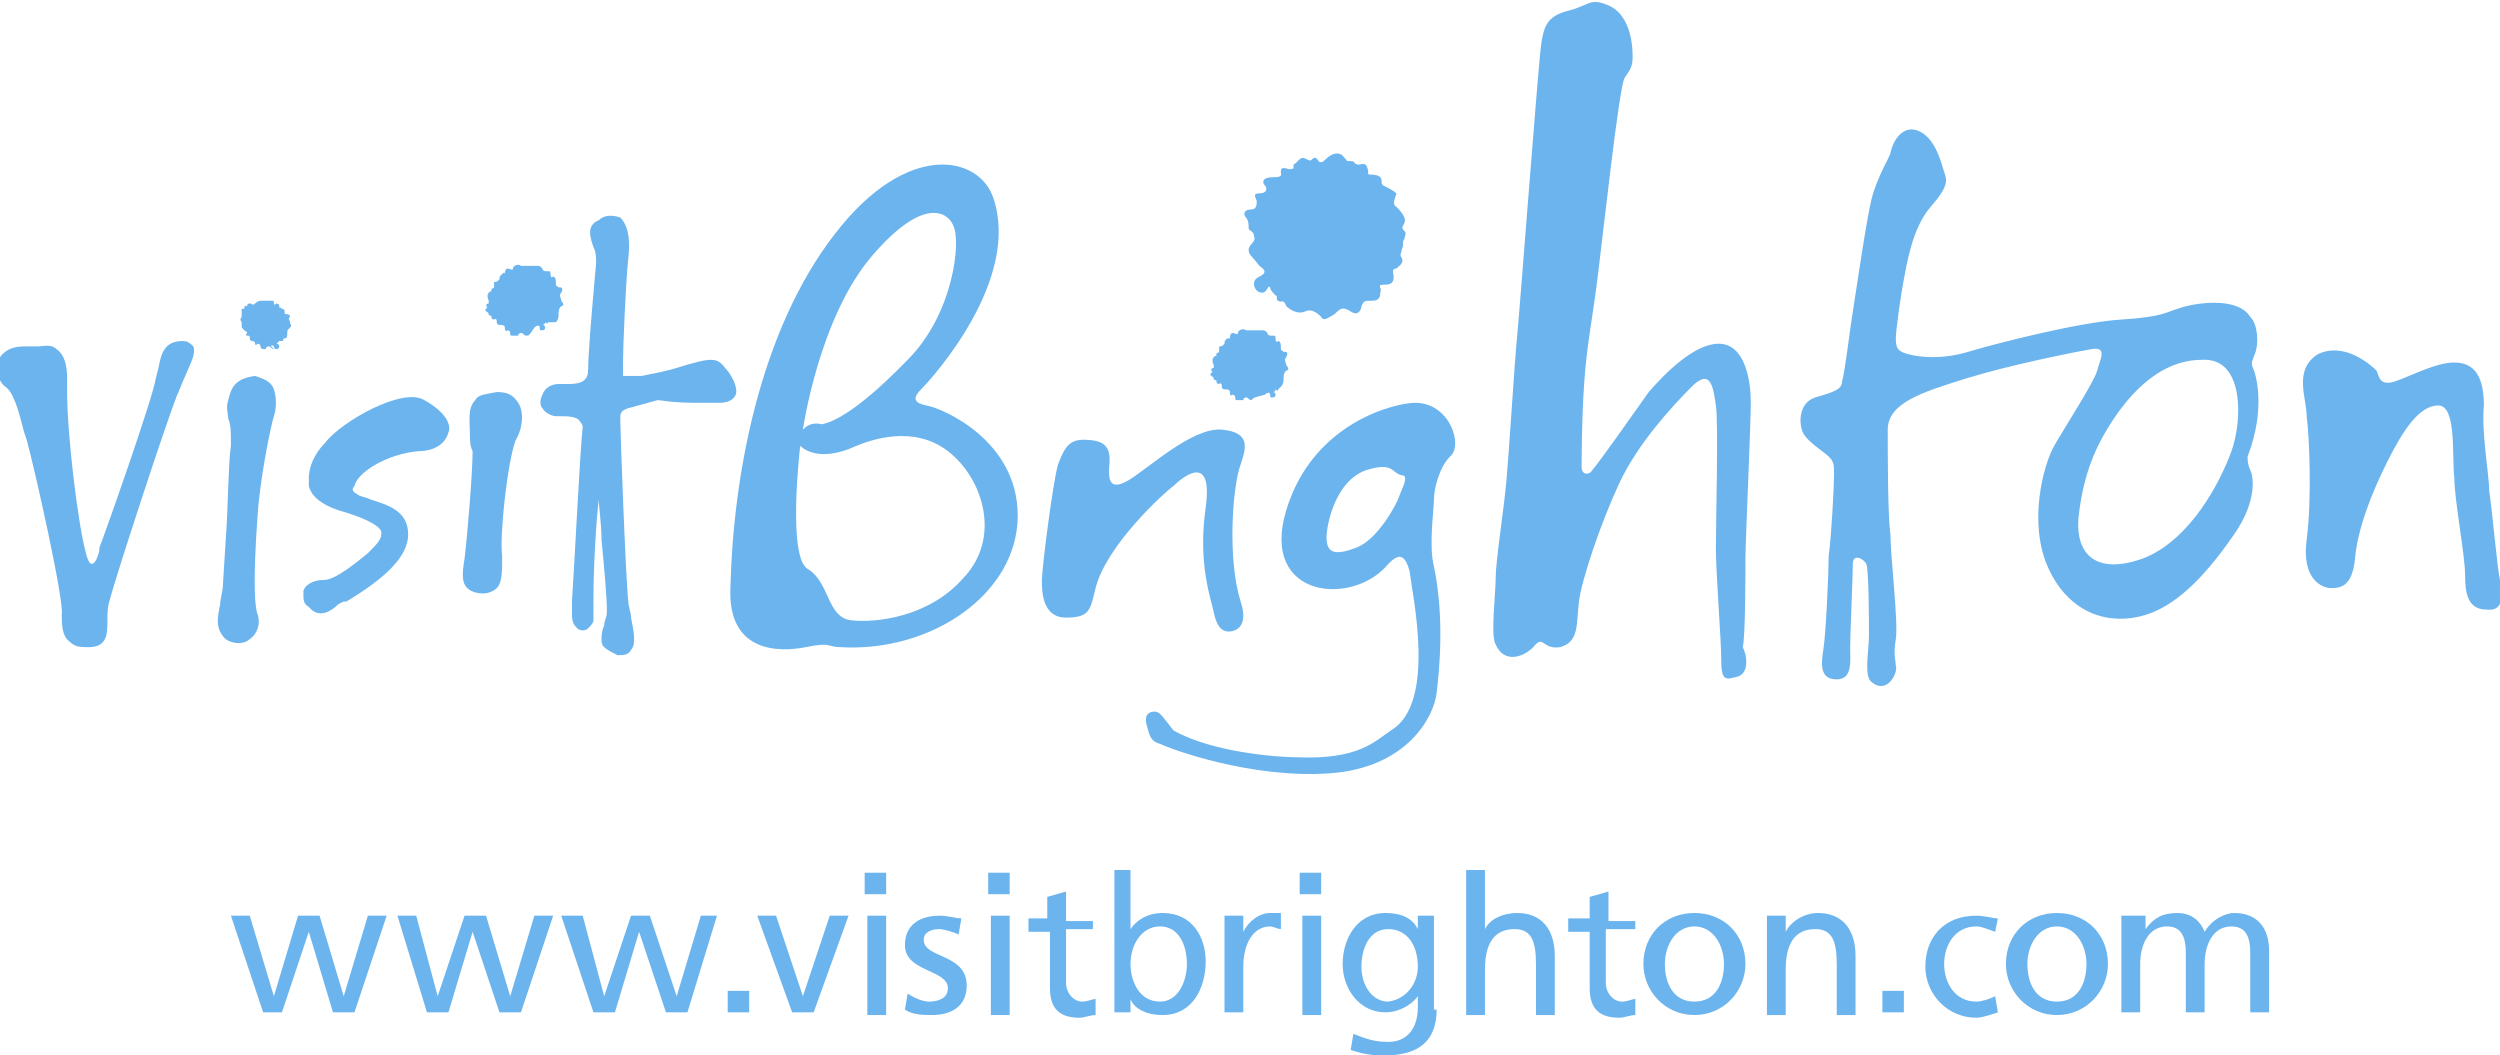 <?xml version="1.0" encoding="utf-8"?>
<!-- Generator: Adobe Illustrator 27.2.0, SVG Export Plug-In . SVG Version: 6.00 Build 0)  -->
<svg version="1.1" id="Layer_1" xmlns="http://www.w3.org/2000/svg" xmlns:xlink="http://www.w3.org/1999/xlink" x="0px" y="0px"
	 viewBox="0 0 93.1 39.3" style="enable-background:new 0 0 93.1 39.3;" xml:space="preserve">
<style type="text/css">
	.st0{fill-rule:evenodd;clip-rule:evenodd;fill:#6CB4EE;}
	.st1{fill:#6CB4EE;}
</style>
<path class="st0" d="M34.5,15.1C34,15,34,14.8,34.3,14.5C34.8,14,38,10.4,37,7.4c-0.5-1.6-3.2-2.2-5.9,1.3c-2.8,3.6-3.8,9-3.9,13.2
	c-0.1,2.4,1.8,2.4,2.8,2.2c1-0.2,0.8,0,1.3,0c3.4,0.2,6.6-2,6.6-4.9C37.9,16.4,35.1,15.2,34.5,15.1 M29.9,16c0,0,0.6-4.2,2.6-6.5
	c1.9-2.2,2.8-1.6,3-1.1c0.3,0.6,0,3.3-1.7,5c-0.3,0.3-2.1,2.2-3.2,2.4C30.2,15.7,30,15.9,29.9,16C29.9,16,29.9,16,29.9,16
	 M35.9,21.5c-1.3,1.5-3.3,1.7-4.2,1.6c-0.9-0.1-0.8-1.4-1.6-1.9c-0.8-0.4-0.3-4.6-0.3-4.6s0.6,0.7,2.1,0c0.5-0.2,2.1-0.8,3.4,0.2
	C36.6,17.8,37.3,20,35.9,21.5 M43.7,18.1c0.2-0.2,1.5-1.4,1.2,0.8c-0.3,2.1,0.2,3.4,0.3,3.9c0.1,0.5,0.3,0.8,0.7,0.7
	c0.4-0.1,0.5-0.5,0.3-1.1c-0.5-1.6-0.3-4.3,0-5.1c0.2-0.6,0.4-1.2-0.7-1.3c-1.1-0.1-2.8,1.5-3.5,1.9c-0.7,0.4-0.7-0.1-0.7-0.4
	c0-0.3,0.2-1-0.6-1.1c-0.8-0.1-1,0.1-1.3,0.9c-0.2,0.7-0.6,3.9-0.6,4.3c0,0.4,0,1.4,0.9,1.4c0.9,0,0.9-0.3,1.1-1.1
	C41.2,20.3,43.4,18.3,43.7,18.1 M83.9,13.7c-0.1-0.2,0-0.3,0.1-0.6c0.1-0.3,0.1-1-0.2-1.3c-0.5-0.8-2.2-0.5-2.7-0.3
	c-0.4,0.1-0.5,0.3-2.1,0.4c-1.6,0.1-4.7,0.9-5.7,1.2c-1,0.3-1.8,0.2-2.2,0.1c-0.4-0.1-0.5-0.2-0.5-0.6c0-0.3,0.2-1.7,0.3-2.2
	c0.1-0.5,0.3-1.9,1-2.7c0.7-0.8,0.6-1,0.5-1.3c-0.1-0.3-0.3-1.2-0.9-1.5c-0.6-0.3-1,0.3-1.1,0.8c0,0.1-0.5,0.9-0.7,1.7
	c-0.2,0.8-0.6,3.6-0.7,4.2c-0.1,0.6-0.3,2.3-0.4,2.6c0,0.3-0.3,0.4-1,0.6C67,15,67,15.7,67.1,16c0.1,0.4,0.8,0.8,1,1
	s0.2,0.3,0.2,0.7c0,0.4-0.1,2.3-0.2,3c0,0.6-0.1,2.9-0.2,3.5c-0.1,0.6-0.1,1.1,0.5,1.1s0.5-0.7,0.5-1.2c0-0.4,0.1-2.7,0.1-3.1
	c0-0.4,0.4-0.2,0.5,0c0.1,0.2,0.1,2.2,0.1,2.7c0,0.5-0.2,1.5,0.1,1.7c0.6,0.5,1-0.4,0.9-0.6c0-0.2-0.1-0.4,0-1
	c0.1-0.6-0.2-3.1-0.2-3.9c-0.1-0.7-0.1-2.9-0.1-3.9c0-1,1.3-1.4,2.9-1.9c1.6-0.5,4.1-1,4.7-1.1c0.6-0.1,0.3,0.4,0.2,0.8
	s-1.2,2.1-1.6,2.8s-1,2.9-0.2,4.6c0.8,1.7,2.3,2.1,3.6,1.7c1.3-0.4,2.4-1.7,3.3-3c0.9-1.3,0.7-2.2,0.6-2.4c-0.1-0.2-0.1-0.4-0.1-0.5
	C84.4,15.2,84,13.9,83.9,13.7 M83.1,16.8c-0.4,1.1-1.5,3.3-3.3,4c-1.7,0.6-2.5-0.1-2.4-1.5c0.1-0.9,0.3-2,1-3.2
	c0.7-1.2,1.9-2.7,3.6-2.7C83.6,13.3,83.5,15.7,83.1,16.8 M65,20.8c0-0.6,0.2-5,0.2-5.8c0-0.8-0.2-2.2-1.2-2.2c-0.9,0-2,1.1-2.6,1.8
	c-0.5,0.7-1.9,2.7-2.1,2.9c-0.1,0.2-0.4,0.2-0.4-0.1c0-0.3,0-1.8,0.1-3.2c0.1-1.4,0.3-2.3,0.5-3.9s0.8-7.1,1-7.4
	c0.2-0.3,0.3-0.4,0.3-0.8c0-0.7-0.2-1.6-0.9-1.9c-0.7-0.3-0.7,0-1.5,0.2c-0.8,0.2-0.9,0.6-1,1.2c-0.1,0.6-0.8,9.9-0.9,10.9
	c-0.1,1-0.3,4.3-0.4,5.4c-0.1,1.1-0.4,3-0.4,3.6c0,0.6-0.2,2.2,0,2.5c0.3,0.7,1,0.5,1.4,0.1c0.4-0.5,0.3,0.1,1,0
	c0.7-0.2,0.6-0.8,0.7-1.7c0.1-0.8,0.8-2.9,1.5-4.4c0.7-1.5,2-2.9,2.7-3.6c0.7-0.7,0.8,0,0.9,0.7c0.1,0.6,0,4.3,0,5.3
	c0,1,0.2,3.4,0.2,4.2c0,0.8,0.2,0.7,0.6,0.6s0.4-0.7,0.2-1.1C65,23.7,65,21.4,65,20.8 M52.7,15c-0.7,0-3.8,0.7-4.8,4
	c-1,3.3,2.5,3.6,3.8,2c0.3-0.3,0.6-0.5,0.8,0.3c0.1,0.9,1,4.9-0.7,5.9c-0.6,0.4-1.2,1.1-3.5,1c-0.8,0-3.2-0.2-4.6-1
	c-0.4-0.5-0.5-0.7-0.7-0.7c-0.2,0-0.4,0.1-0.3,0.5c0.1,0.3,0.1,0.6,0.5,0.7c0.4,0.2,3.4,1.3,6.3,1.1c2.9-0.2,3.9-2.1,4-3
	c0.1-0.8,0.3-2.8-0.1-4.7c-0.2-0.8,0-2.1,0-2.5c0-0.4,0.2-1.2,0.6-1.6C54.5,16.6,54,15,52.7,15 M52.1,18.5c-0.1,0.3-0.8,1.6-1.6,1.9
	c-0.8,0.3-1.1,0.2-1.1-0.4c0-0.4,0.3-2.1,1.5-2.5c1-0.3,0.9,0.1,1.3,0.2C52.5,17.7,52.2,18.2,52.1,18.5 M93.1,21.6
	c-0.1-0.4-0.3-2.7-0.4-3.3c0-0.6-0.3-2.2-0.2-3.2c0-1-0.3-1.6-1.1-1.6c-0.7,0-1.6,0.5-2.2,0.7c-0.6,0.2-0.6-0.2-0.7-0.4
	c-0.2-0.2-1.2-1.1-2.2-0.6c-0.9,0.6-0.4,1.6-0.4,2.3c0.1,0.7,0.2,3.1,0,4.6c-0.2,1.5,0.6,1.8,0.9,1.8s0.8,0,0.9-1.1
	c0.1-1.1,0.6-2.4,1.2-3.6c0.6-1.2,1.2-2.1,1.9-2.1c0.7,0,0.5,1.9,0.6,2.7c0,0.8,0.4,2.9,0.4,3.6c0,0.7,0.1,1.3,0.8,1.3
	C93.3,22.8,93.2,22,93.1,21.6"/>
<path class="st0" d="M46.5,9.3c0-0.2,0.3-0.3,0.2-0.5c0-0.2-0.2-0.2-0.2-0.3c0-0.1,0-0.3-0.1-0.4c-0.1-0.1-0.1-0.3,0.2-0.3
	c0.2,0,0.2-0.2,0.2-0.3c0-0.1-0.2-0.3,0.1-0.3c0.3,0,0.3-0.2,0.2-0.3c-0.1-0.1-0.1-0.3,0.3-0.3c0.4,0,0.3-0.1,0.3-0.2
	c0-0.1,0-0.2,0.3-0.1c0.3,0,0.1-0.1,0.2-0.2c0.1,0,0.2-0.3,0.4-0.2c0.2,0.1,0.2,0.1,0.3,0c0.1-0.1,0.2,0.1,0.2,0.1
	c0.1,0.1,0.2,0,0.3-0.1c0.1-0.1,0.4-0.3,0.6-0.1c0.2,0.2,0.1,0.2,0.3,0.2c0.2,0,0.1,0.1,0.2,0.1c0.1,0.1,0.3-0.1,0.4,0.1
	c0.1,0.2,0,0.3,0.1,0.3c0.1,0,0.3,0,0.4,0.1s0,0.2,0.1,0.3C51.7,7,51.9,7.1,52,7.2c0,0.1-0.2,0.4,0,0.5c0.1,0.1,0.4,0.4,0.3,0.6
	c-0.1,0.2-0.1,0.2,0,0.3c0.1,0.1,0,0.2,0,0.3c-0.1,0.1,0,0.2-0.1,0.4c0,0.1-0.1,0.2,0,0.3c0.1,0.2-0.1,0.3-0.2,0.4
	c-0.2,0-0.1,0.2-0.1,0.3c0,0.1,0,0.3-0.3,0.3c-0.4,0-0.1,0.1-0.2,0.3c0,0.1,0,0.3-0.3,0.3c-0.3,0-0.3,0-0.4,0.2
	c0,0.1-0.1,0.4-0.4,0.2c-0.3-0.2-0.4-0.1-0.6,0.1c-0.2,0.1-0.4,0.3-0.5,0.1c-0.2-0.2-0.4-0.3-0.6-0.2c-0.2,0.1-0.5,0-0.7-0.2
	c-0.1-0.3-0.2-0.1-0.3-0.2c-0.1,0,0-0.2-0.1-0.2c-0.1-0.1-0.2-0.2-0.2-0.3c-0.1-0.1-0.1,0.2-0.3,0.2c-0.2,0-0.3-0.2-0.3-0.3
	c0-0.1,0-0.2,0.2-0.3s0.3-0.2,0-0.4C46.6,9.5,46.5,9.5,46.5,9.3"/>
<path class="st0" d="M46.6,14.9c-0.1,0-0.1-0.1-0.2-0.1c-0.1,0-0.1,0.1-0.1,0.1c0,0-0.1,0-0.2,0c-0.1,0-0.1,0-0.1-0.1
	c0-0.1-0.1-0.1-0.1-0.1c0,0-0.1,0.1-0.1-0.1c0-0.1-0.1-0.1-0.2-0.1c0,0-0.1,0-0.1-0.1c0-0.2-0.1-0.1-0.1-0.1c0,0-0.1,0-0.1-0.1
	c0-0.1-0.1,0-0.1-0.1c0-0.1-0.2-0.1-0.1-0.2c0.1-0.1,0-0.1,0-0.1c0,0,0-0.1,0.1-0.1c0,0,0-0.1,0-0.1c0,0-0.1-0.2,0-0.3
	c0.1-0.1,0.1,0,0.1-0.1s0,0,0.1-0.1c0-0.1,0-0.1,0-0.2c0.1,0,0.1,0,0.2-0.1c0-0.1,0-0.1,0.1-0.2c0.1,0,0.1,0,0.1,0
	c0,0,0-0.2,0.1-0.2c0.1,0,0.2,0.1,0.2,0c0-0.1,0.2-0.2,0.3-0.1c0.1,0,0.1,0,0.1,0s0.1,0,0.2,0c0,0,0.1,0,0.2,0c0.1,0,0.1,0,0.1,0
	c0.1,0,0.1,0,0.2,0.1c0,0.1,0.1,0.1,0.2,0.1c0.1,0,0.1,0,0.1,0.1c0,0.2,0.1,0.1,0.1,0.1c0,0,0.1,0,0.1,0.2s0,0.1,0.1,0.2
	c0.1,0,0.2,0,0.1,0.2c-0.1,0.1,0,0.2,0,0.3c0.1,0.1,0.1,0.2,0,0.2c-0.1,0.1-0.1,0.2-0.1,0.3c0,0.1,0,0.2-0.1,0.3
	c-0.1,0.1-0.1,0.1-0.1,0.1c0,0.1-0.1,0-0.1,0c0,0.1-0.1,0.1-0.1,0.1s0.1,0,0.1,0.1c0,0.1-0.1,0.1-0.1,0.1c-0.1,0-0.1,0-0.1-0.1
	s-0.1-0.1-0.2,0C46.7,14.8,46.7,14.8,46.6,14.9"/>
<path class="st0" d="M19.6,12.5c-0.1,0-0.1-0.1-0.2-0.1c-0.1,0-0.1,0.1-0.1,0.1c0,0-0.1,0-0.2,0c-0.1,0-0.1,0-0.1-0.1
	c0-0.1-0.1-0.1-0.1-0.1c0,0-0.1,0.1-0.1-0.1c0-0.1-0.1-0.1-0.2-0.1c0,0-0.1,0-0.1-0.1c0-0.2-0.1-0.1-0.1-0.1c0,0-0.1,0-0.1-0.1
	c0-0.1-0.1,0-0.1-0.1c0-0.1-0.2-0.1-0.1-0.2c0.1-0.1,0-0.1,0-0.1c0,0,0-0.1,0.1-0.1c0,0,0-0.1,0-0.1c0,0-0.1-0.2,0-0.3
	c0.1-0.1,0.1,0,0.1-0.1s0,0,0.1-0.1c0-0.1,0-0.1,0-0.2c0.1,0,0.1,0,0.2-0.1c0-0.1,0-0.1,0.1-0.2s0.1,0,0.1,0c0,0,0-0.2,0.1-0.2
	c0.1,0,0.2,0.1,0.2,0c0-0.1,0.2-0.2,0.3-0.1c0.1,0,0.1,0,0.1,0s0.1,0,0.2,0c0,0,0.1,0,0.2,0c0.1,0,0.1,0,0.1,0c0.1,0,0.1,0,0.2,0.1
	c0,0.1,0.1,0.1,0.2,0.1c0.1,0,0.1,0,0.1,0.1c0,0.2,0.1,0.1,0.1,0.1c0,0,0.1,0,0.1,0.2s0,0.1,0.1,0.2c0.1,0,0.2,0,0.1,0.2
	c-0.1,0.1,0,0.2,0,0.3c0.1,0.1,0.1,0.2,0,0.2c-0.1,0.1-0.1,0.2-0.1,0.3c0,0.1,0,0.2-0.1,0.3C20.3,12,20.4,12,20.4,12
	c0,0.1-0.1,0-0.1,0c0,0.1-0.1,0.1-0.1,0.1c0,0,0.1,0,0.1,0.1c0,0.1-0.1,0.1-0.1,0.1c-0.1,0-0.1,0-0.1-0.1s-0.1-0.1-0.2,0
	C19.7,12.5,19.7,12.5,19.6,12.5"/>
<path class="st0" d="M10.2,13c-0.1,0-0.1-0.1-0.2-0.1c-0.1,0-0.1,0.1-0.1,0.1s-0.1,0-0.1,0c0,0-0.1,0-0.1-0.1c0-0.1-0.1-0.1-0.1-0.1
	c0,0-0.1,0.1-0.1,0c0-0.1-0.1-0.1-0.1-0.1c0,0-0.1,0-0.1-0.1c0-0.1,0-0.1-0.1-0.1c0,0-0.1,0,0-0.1c0-0.1,0,0-0.1-0.1
	c0,0-0.1-0.1-0.1-0.1c0-0.1,0-0.1,0-0.1s0-0.1,0-0.1C9,12,9,12,9,12c0,0-0.1-0.1,0-0.2C9,11.7,9,11.7,9,11.7c0-0.1,0,0,0-0.1
	c0,0,0-0.1,0-0.1c0.1,0,0.1,0,0.1,0c0,0,0-0.1,0-0.1c0.1,0,0.1,0,0.1,0s0-0.1,0.1-0.1c0.1,0,0.1,0.1,0.2,0c0,0,0.1-0.1,0.2-0.1
	c0.1,0,0.1,0,0.1,0c0,0,0.1,0,0.1,0c0,0,0.1,0,0.1,0c0,0,0.1,0,0.1,0c0.1,0,0.1,0,0.1,0.1c0,0.1,0.1,0,0.1,0c0,0,0.1,0,0.1,0.1
	c0,0.1,0,0,0.1,0.1c0,0,0.1,0,0.1,0.1c0,0.1,0,0.1,0.1,0.1c0,0,0.1,0,0.1,0.1c-0.1,0.1,0,0.1,0,0.2c0,0.1,0.1,0.1,0,0.2
	c-0.1,0.1-0.1,0.1-0.1,0.2c0,0.1,0,0.2-0.1,0.2c-0.1,0,0,0.1-0.1,0.1c0,0-0.1,0-0.1,0c0,0-0.1,0.1-0.1,0.1c0,0,0.1,0,0.1,0.1
	c0,0.1-0.1,0.1-0.1,0.1c0,0-0.1,0-0.1-0.1c0,0-0.1-0.1-0.1,0C10.2,13,10.2,13,10.2,13"/>
<path class="st0" d="M22.3,8.2L22.3,8.2c-0.5,0.2-0.3,0.7-0.2,1c0.1,0.2,0.1,0.4,0.1,0.6c0,0-0.3,3.2-0.3,4c0,0.4-0.3,0.5-0.7,0.5
	l-0.2,0l-0.2,0c-0.2,0-0.5,0.1-0.6,0.4c-0.1,0.2-0.1,0.4,0,0.5c0.1,0.2,0.4,0.3,0.5,0.3l0.2,0c0.2,0,0.6,0,0.7,0.2
	c0,0,0.1,0.1,0.1,0.2c-0.1,0.9-0.3,5-0.4,6.5l0,0.5c0,0.3,0.1,0.4,0.2,0.5c0.1,0.1,0.3,0.1,0.4,0c0.1-0.1,0.2-0.2,0.2-0.3
	c0,0,0,0,0,0c0-0.2,0-0.5,0-0.8c0-1.2,0.1-2.9,0.2-3.7c0,0.3,0.1,0.9,0.1,1.5c0.1,1,0.2,2.2,0.2,2.6c0,0,0,0,0,0.1
	c0,0.2-0.1,0.3-0.1,0.5c-0.1,0.2-0.1,0.4-0.1,0.5c0,0.1,0,0.2,0.1,0.3c0.1,0.1,0.3,0.2,0.5,0.3c0.2,0,0.4,0,0.5-0.2
	c0.2-0.2,0.1-0.7,0-1.2c0-0.2-0.1-0.4-0.1-0.6c-0.1-0.8-0.3-6.4-0.3-6.7l0-0.1c0-0.2,0-0.3,0.3-0.4l1.1-0.3C25.2,15,25.6,15,26,15
	c0.2,0,0.5,0,0.8,0c0.3,0,0.5-0.1,0.6-0.3c0.1-0.3-0.2-0.8-0.4-1l0,0c-0.3-0.4-0.5-0.4-1.8,0c-0.3,0.1-0.8,0.2-1.3,0.3l-0.3,0
	c-0.3,0-0.4,0-0.4,0c0,0,0-0.2,0-0.4l0-0.1c0-0.5,0.1-3,0.2-3.9c0.1-0.9-0.1-1.3-0.3-1.5C22.8,8,22.5,8,22.3,8.2"/>
<path class="st0" d="M17.7,14.9c-0.3,0.3-0.2,0.8-0.2,1.3c0,0.2,0,0.4,0.1,0.6c0,0.8-0.2,3.2-0.3,4c-0.1,0.6-0.1,0.9,0.1,1.1
	c0.1,0.1,0.3,0.2,0.6,0.2c0.2,0,0.4-0.1,0.5-0.2c0.2-0.2,0.2-0.6,0.2-1.2c-0.1-0.8,0.2-3.5,0.5-4.3c0.3-0.5,0.3-1.1,0.1-1.4
	c-0.2-0.3-0.4-0.4-0.8-0.4C18,14.7,17.8,14.7,17.7,14.9"/>
<path class="st0" d="M12.1,16.5c-0.4,0.4-0.6,0.9-0.6,1.3c0,0.1,0,0.2,0,0.3c0.1,0.4,0.5,0.7,1.1,0.9c0.7,0.2,1.5,0.5,1.6,0.8
	c0,0,0,0,0,0.1c0,0.2-0.2,0.4-0.5,0.7c-1.2,1-1.5,1-1.7,1c-0.2,0-0.6,0.1-0.7,0.4c0,0,0,0.1,0,0.2c0,0.1,0,0.3,0.2,0.4
	c0.4,0.5,0.9,0.1,1.1-0.1l0.2-0.1l0.1,0c1.5-0.9,2.3-1.7,2.3-2.5c0-0.9-0.8-1.1-1.4-1.3c-0.2-0.1-0.4-0.1-0.5-0.2
	c-0.2-0.1-0.2-0.2-0.1-0.3c0.1-0.5,1.2-1.2,2.4-1.3c0.6,0,1-0.3,1.1-0.7c0.1-0.2,0-0.7-0.9-1.2C15,14.4,12.7,15.7,12.1,16.5"/>
<path class="st0" d="M8.5,14.9L8.5,14.9c-0.1,0.3,0,0.5,0,0.7c0.1,0.2,0.1,0.5,0.1,1c-0.1,0.6-0.1,2.3-0.2,3.6l-0.1,1.6
	c0,0.2-0.1,0.5-0.1,0.7c-0.1,0.5-0.2,0.9,0.2,1.3C8.7,24,9.1,24,9.3,23.8c0.3-0.2,0.4-0.6,0.3-0.9c-0.1-0.2-0.2-1.1,0-3.8
	c0.1-1.4,0.5-3.3,0.6-3.6c0.1-0.3,0.1-0.7,0-1c-0.1-0.3-0.4-0.4-0.7-0.5C8.7,14.1,8.6,14.5,8.5,14.9"/>
<path class="st0" d="M5.9,13.7l-0.1,0.4c-0.1,0.7-1.9,5.8-2.1,6.3l0,0.1C3.6,20.9,3.5,21,3.4,21c0,0-0.1,0-0.2-0.4
	c-0.3-1.1-0.7-4.4-0.7-6c0-0.1,0-0.2,0-0.3c0-0.1,0-0.1,0-0.2c0-0.5-0.1-0.9-0.4-1.1c-0.2-0.2-0.5-0.1-0.7-0.1c-0.1,0-0.2,0-0.4,0
	c-0.3,0-0.7,0-1,0.4c-0.2,0.3-0.1,0.9,0.2,1.1c0.3,0.2,0.5,0.9,0.7,1.7l0.1,0.3c0.3,1.1,1.4,6,1.3,6.5c0,0.3,0,0.8,0.3,1
	c0.2,0.2,0.4,0.2,0.7,0.2C4,24.1,4,23.6,4,23.1c0-0.3,0-0.5,0.1-0.8c0.2-0.8,2.1-6.6,2.5-7.6c0.1-0.2,0.2-0.5,0.3-0.7
	c0.2-0.5,0.4-0.8,0.3-1.1c-0.1-0.1-0.2-0.2-0.4-0.2C6.1,12.7,6,13.2,5.9,13.7"/>
<polygon class="st1" points="13.2,37.7 12.4,37.7 11.5,34.7 11.5,34.7 10.5,37.7 9.8,37.7 8.6,34.1 9.3,34.1 10.2,37.1 10.2,37.1 
	11.1,34.1 11.9,34.1 12.8,37.1 12.8,37.1 13.7,34.1 14.4,34.1 "/>
<polygon class="st1" points="19.4,37.7 18.6,37.7 17.6,34.7 17.6,34.7 16.7,37.7 15.9,37.7 14.8,34.1 15.5,34.1 16.3,37.1 
	16.3,37.1 17.3,34.1 18.1,34.1 19,37.1 19,37.1 19.9,34.1 20.6,34.1 "/>
<polygon class="st1" points="25.6,37.7 24.8,37.7 23.8,34.7 23.8,34.7 22.9,37.7 22.1,37.7 20.9,34.1 21.7,34.1 22.5,37.1 
	22.5,37.1 23.5,34.1 24.2,34.1 25.2,37.1 25.2,37.1 26.1,34.1 26.7,34.1 "/>
<rect x="27.1" y="36.9" class="st1" width="0.8" height="0.8"/>
<polygon class="st1" points="30.3,37.7 29.5,37.7 28.2,34.1 28.9,34.1 29.9,37.1 29.9,37.1 30.9,34.1 31.6,34.1 "/>
<path class="st1" d="M33,33.3h-0.8v-0.8H33V33.3z M32.3,34.1h0.7v3.7h-0.7V34.1z"/>
<path class="st1" d="M33.8,37c0.3,0.2,0.6,0.3,0.8,0.3c0.3,0,0.7-0.1,0.7-0.5c0-0.7-1.6-0.6-1.6-1.6c0-0.8,0.6-1.1,1.3-1.1
	c0.3,0,0.6,0.1,0.8,0.1l-0.1,0.6c-0.2-0.1-0.6-0.2-0.7-0.2c-0.3,0-0.6,0.1-0.6,0.4c0,0.7,1.6,0.5,1.6,1.7c0,0.8-0.6,1.1-1.3,1.1
	c-0.3,0-0.7,0-1-0.2L33.8,37"/>
<path class="st1" d="M37.6,33.3h-0.8v-0.8h0.8V33.3z M36.9,34.1h0.7v3.7h-0.7V34.1z"/>
<path class="st1" d="M40.7,34.6h-1v2c0,0.4,0.3,0.7,0.6,0.7c0.2,0,0.4-0.1,0.5-0.1v0.6c-0.2,0-0.4,0.1-0.6,0.1
	c-0.7,0-1.1-0.3-1.1-1.1v-2.1h-0.8v-0.5H39v-0.8l0.7-0.2v1.1h1V34.6"/>
<path class="st1" d="M41.4,32.4h0.7v2.2h0c0.2-0.3,0.6-0.6,1.2-0.6c1.1,0,1.6,0.9,1.6,1.8c0,1-0.5,2-1.6,2c-0.7,0-1.1-0.3-1.2-0.6h0
	v0.5h-0.6V32.4 M43.2,34.5c-0.7,0-1.1,0.7-1.1,1.4c0,0.6,0.3,1.4,1.1,1.4c0.7,0,1-0.8,1-1.4C44.2,35.2,43.9,34.5,43.2,34.5"/>
<path class="st1" d="M45.7,34.1h0.6v0.6h0c0.2-0.4,0.6-0.7,1-0.7c0.2,0,0.3,0,0.4,0v0.6c-0.1,0-0.3-0.1-0.4-0.1c-0.6,0-1,0.6-1,1.5
	v1.7h-0.7V34.1"/>
<path class="st1" d="M49.2,33.3h-0.8v-0.8h0.8V33.3z M48.5,34.1h0.7v3.7h-0.7V34.1z"/>
<path class="st1" d="M53.5,37.6c0,1.1-0.6,1.7-1.9,1.7c-0.4,0-0.7,0-1.3-0.2l0.1-0.6c0.5,0.2,0.8,0.3,1.3,0.3c0.7,0,1.1-0.5,1.1-1.3
	v-0.4h0c-0.3,0.4-0.8,0.6-1.2,0.6c-1,0-1.6-0.9-1.6-1.8c0-0.9,0.5-1.9,1.6-1.9c0.6,0,1,0.2,1.2,0.6h0v-0.5h0.6V37.6 M52.8,36
	c0-0.8-0.4-1.4-1.1-1.4c-0.7,0-1,0.7-1,1.4c0,0.7,0.4,1.3,1,1.3C52.4,37.2,52.8,36.6,52.8,36"/>
<path class="st1" d="M54.6,32.4h0.7v2.2h0c0.2-0.4,0.7-0.6,1.2-0.6c0.9,0,1.4,0.6,1.4,1.6v2.2h-0.7v-1.9c0-0.9-0.2-1.3-0.8-1.3
	c-0.8,0-1.1,0.6-1.1,1.5v1.7h-0.7V32.4"/>
<path class="st1" d="M60.8,34.6h-1v2c0,0.4,0.3,0.7,0.6,0.7c0.2,0,0.4-0.1,0.5-0.1v0.6c-0.2,0-0.4,0.1-0.6,0.1
	c-0.7,0-1.1-0.3-1.1-1.1v-2.1h-0.8v-0.5h0.8v-0.8l0.7-0.2v1.1h1V34.6"/>
<path class="st1" d="M63.1,34c1.1,0,1.9,0.8,1.9,1.9c0,1-0.8,1.9-1.9,1.9c-1.1,0-1.9-0.9-1.9-1.9C61.2,34.8,62,34,63.1,34
	 M63.1,37.3c0.8,0,1.1-0.7,1.1-1.4c0-0.7-0.4-1.4-1.1-1.4c-0.7,0-1.1,0.7-1.1,1.4C62,36.6,62.3,37.3,63.1,37.3"/>
<path class="st1" d="M65.8,34.1h0.7v0.6h0c0.2-0.4,0.7-0.7,1.2-0.7c0.9,0,1.4,0.6,1.4,1.6v2.2h-0.7v-1.9c0-0.9-0.2-1.3-0.8-1.3
	c-0.8,0-1.1,0.6-1.1,1.5v1.7h-0.7V34.1"/>
<rect x="70.1" y="36.9" class="st1" width="0.8" height="0.8"/>
<path class="st1" d="M74.3,34.7c-0.3-0.1-0.5-0.2-0.7-0.2c-0.8,0-1.2,0.7-1.2,1.4c0,0.7,0.4,1.4,1.2,1.4c0.2,0,0.5-0.1,0.7-0.2
	l0.1,0.6c-0.3,0.1-0.6,0.2-0.8,0.2c-1.1,0-1.9-0.9-1.9-1.9c0-1.1,0.7-1.9,1.9-1.9c0.3,0,0.6,0.1,0.8,0.1L74.3,34.7"/>
<path class="st1" d="M76.6,34c1.1,0,1.9,0.8,1.9,1.9c0,1-0.8,1.9-1.9,1.9c-1.1,0-1.9-0.9-1.9-1.9C74.7,34.8,75.5,34,76.6,34
	 M76.6,37.3c0.8,0,1.1-0.7,1.1-1.4c0-0.7-0.4-1.4-1.1-1.4c-0.7,0-1.1,0.7-1.1,1.4C75.5,36.6,75.8,37.3,76.6,37.3"/>
<path class="st1" d="M79.3,34.1h0.6v0.5h0c0.3-0.4,0.6-0.6,1.2-0.6c0.4,0,0.8,0.2,1,0.7c0.3-0.5,0.8-0.7,1.1-0.7
	c0.9,0,1.3,0.6,1.3,1.4v2.3h-0.7v-2.2c0-0.5-0.1-1-0.7-1c-0.7,0-1,0.7-1,1.4v1.8h-0.7v-2.2c0-0.5-0.1-1-0.7-1c-0.7,0-1,0.7-1,1.4
	v1.8h-0.7V34.1"/>
</svg>
